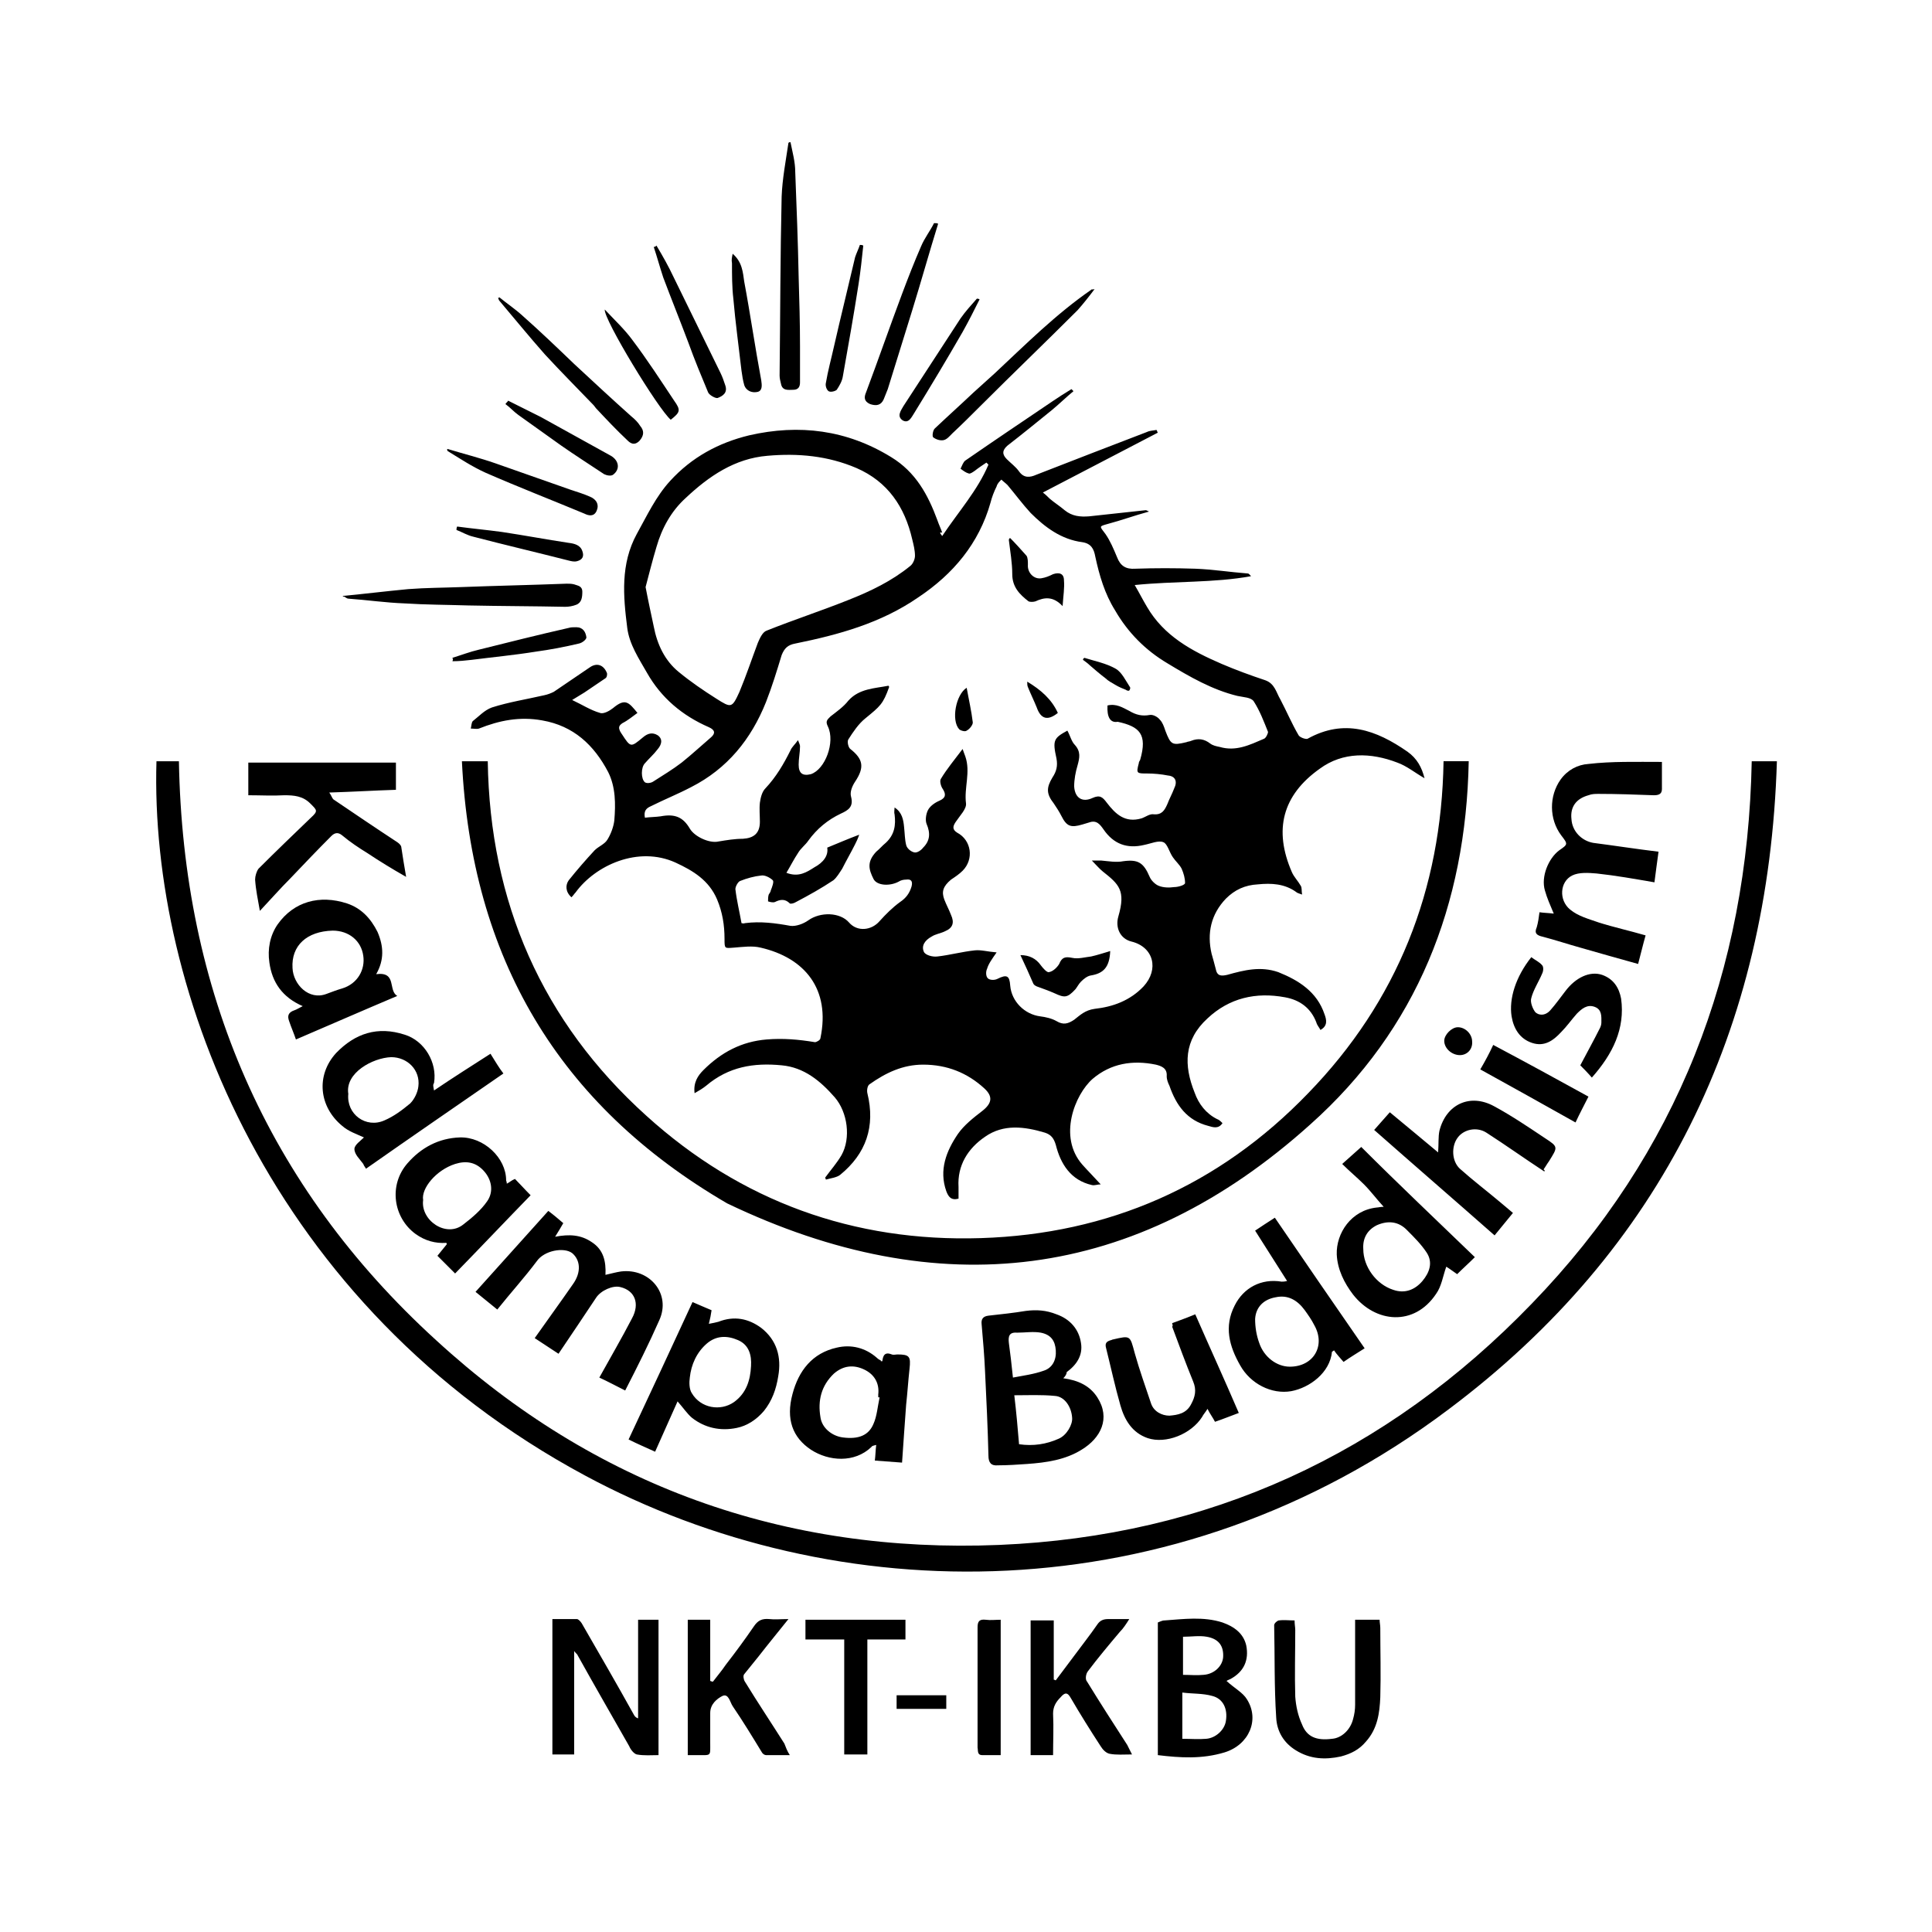 <svg id="Layer_1" xmlns="http://www.w3.org/2000/svg" viewBox="0 0 284 284"><style>.st0{display:none;fill:#FFFFFF;}</style><path class="st0" d="M.2 283.9V.2h283.7v283.7H.2zM138.5 78.8c-.3-.5-.4-.5-.5-.6-.2-.6-.5-1.2-.7-1.8-1.4-3.7-3.2-7.1-6.8-9.3-6.6-4-13.5-5-20.9-3.2-4.5 1.1-8.4 3.2-11.6 6.7-2.1 2.3-3.5 5.1-4.9 7.8-2.4 4.5-2 9.1-1.4 13.8.3 2.4 1.7 4.5 2.9 6.6 2.2 3.7 5.3 6.3 9.1 8 .9.4 1 .8.3 1.5-1.4 1.3-2.8 2.6-4.3 3.7-1.3 1-2.8 1.9-4.2 2.8-.3.2-.9.3-1.2.1-.6-.4-.6-2.2 0-2.8.6-.7 1.3-1.4 1.9-2.1.5-.6.7-1.4 0-2-.7-.6-1.5-.3-2.2.3-1.8 1.6-1.8 1.6-3.1-.5-.1-.1-.1-.2-.2-.3-.3-.5-.3-.9.3-1.3.8-.4 1.4-1 2.2-1.5-1.3-1.6-1.8-2.2-3.6-.7-.5.4-1.4.9-1.9.7-1.3-.4-2.5-1.1-4.1-1.9.8-.5 1.3-.8 1.8-1.1 1.1-.7 2.1-1.4 3.1-2.1.2-.1.3-.6.2-.8-.4-1.2-1.4-1.5-2.5-.8-1.8 1.2-3.5 2.4-5.3 3.6-.4.3-.9.4-1.4.5-2.6.6-5.2 1-7.7 1.8-1 .3-1.9 1.2-2.8 2-.3.2-.2.7-.3 1.1.4 0 .9.1 1.2 0 3-1.2 6-1.8 9.3-1.2 4.6.8 7.7 3.6 9.7 7.6 1.2 2.2 1.1 4.7.9 7.1-.1 1-.5 2-1 2.8-.4.7-1.3 1-1.9 1.6-1.3 1.4-2.6 2.9-3.8 4.4-.5.7-.5 1.6.4 2.5.2-.3.4-.5.6-.7 2.9-4 9.1-7 14.7-4.4 2.6 1.2 4.9 2.6 6.1 5.4.8 1.9 1.1 3.8 1.1 5.8 0 1.5 0 1.4 1.4 1.3 1.3-.1 2.6-.3 3.9 0 6.6 1.5 10.4 6.1 8.8 13.3-.1.3-.6.7-.8.6-2.3-.4-4.7-.6-7.1-.4-3.7.4-6.7 2-9.3 4.5-.8.8-1.5 1.8-1.3 3.4.7-.5 1.2-.8 1.7-1.1 3.2-2.7 7-3.4 11.1-3 3.4.3 5.8 2.3 7.8 4.7 1.9 2.2 2.4 6 1 8.5-.6 1.2-1.6 2.2-2.4 3.3 0 .1.1.2.1.3.7-.2 1.5-.3 2.1-.7 3.8-3.2 5.3-7.1 4-12-.1-.4 0-1.1.3-1.3 2.4-1.7 4.9-2.9 7.9-2.9 3.4 0 6.4 1.2 9 3.5 1.3 1.2 1.2 2.2-.3 3.3-1.3 1-2.7 2.1-3.6 3.4-1.7 2.5-2.8 5.3-1.7 8.4.3.8.7 1.4 1.8 1.1v-1.7c-.2-3.3 1.4-5.7 3.9-7.4 2.7-1.9 5.8-1.5 8.8-.6.9.3 1.4.8 1.6 1.8.7 2.9 2.2 5.2 5.3 5.9.4.1.8-.1 1.3-.1-1-1.1-1.9-2-2.7-2.9-3.6-4.1-1.1-10.3 1.5-12.6 2.7-2.3 5.9-2.8 9.3-2.1.9.2 1.7.5 1.6 1.7 0 .4.3.9.4 1.4 1 2.8 2.6 5.1 5.7 5.9.7.2 1.5.5 2.1-.4-.3-.2-.5-.4-.8-.6-1.7-.8-2.7-2.2-3.3-3.9-1.5-4-1.6-7.7 1.9-10.9 3.2-3 7.1-3.9 11.4-3.1 2.2.4 3.8 1.6 4.6 3.7.1.4.4.7.6 1.1 1.1-.6.9-1.4.6-2.3-1.1-3.3-3.7-5-6.8-6.2-2.5-1-5-.3-7.5.4-.9.2-1.5.2-1.7-.9-.1-.7-.4-1.4-.6-2.2-.8-3.1-.2-5.9 2.1-8.1 1.2-1.3 2.8-2 4.7-2.1 2-.1 3.9-.1 5.6 1.1.2.1.4.2.9.4-.1-.6-.1-1-.2-1.3-.4-.7-1-1.3-1.3-2-2.8-6.1-1.4-11.2 4.1-15.2 3.4-2.5 7.5-2.4 11.4-.9 1.4.5 2.6 1.5 4 2.3-.5-1.6-1.1-2.9-2.5-3.9-4.6-3.2-9.3-4.9-14.7-1.9-.3.2-1.1-.1-1.3-.5-1-1.7-1.8-3.5-2.7-5.3-.6-1-.7-2.3-2.2-2.8-2.2-.7-4.3-1.5-6.4-2.4-4.3-1.9-8.5-4.1-11-8.4-.6-1-1.1-2-1.8-3.2 5.9-.6 11.6-.3 17.1-1.3-.2-.2-.3-.4-.5-.4-2.6-.3-5.1-.6-7.7-.7-2.9-.1-5.8-.1-8.8 0-1.4 0-2.2-.4-2.7-1.7-.4-1.2-.9-2.4-1.7-3.4-.9-1.2-1-1.1.4-1.5 2-.6 3.9-1.2 6-1.8-.3-.1-.4-.2-.5-.2-2.8.3-5.5.6-8.3.9-1.3.1-2.5 0-3.6-.9-.7-.6-1.5-1.1-2.2-1.7-.3-.3-.6-.6-1-.9 5.8-3 11.3-5.9 16.9-8.8-.1-.1-.1-.3-.2-.4-.5.1-1 .2-1.4.3-5.4 2.1-10.8 4.2-16.3 6.3-1 .4-1.8.5-2.5-.5-.5-.7-1.2-1.2-1.8-1.8-.7-.7-.8-1.3.1-2 2.2-1.7 4.4-3.4 6.5-5.2 1.1-.9 2.1-1.8 3.2-2.8l-.3-.3c-.9.6-1.8 1.2-2.8 1.8-4.3 2.9-8.5 5.8-12.8 8.7-.4.2-.5.8-.7 1.2.4.2.8.6 1.2.7.3.1.6-.2.9-.4.6-.4 1.2-.8 1.7-1.2l.3.3c-1.2 3.9-3.9 7-6.3 10.6zm119 33.1c-.6 30.8-11 57.6-32.3 79.8-21.3 22.2-47.6 34.2-78.3 35.5-31.6 1.4-59.5-8.7-82.8-30.1-24.8-22.8-37.2-51.5-37.8-85.1H23c-1 33.7 16.7 80.1 63 105 36.8 19.8 86.5 20.6 126.9-9.7 31.5-23.7 47.1-55.9 48.3-95.3-1.3-.1-2.4-.1-3.7-.1zm-189.6 0c1.3 28.9 14.1 50.5 39 65 31.1 15 60 11.5 85.7-11.6 15.6-14 22.8-32.3 23.3-53.4h-3.7c-.3 18.9-6.8 35.3-19.9 48.8-13.1 13.6-29.4 20.7-48.1 21.3-18.7.6-35.3-5.4-49.2-18-15.3-13.9-22.9-31.4-23.3-52.1h-3.8zm176.4.1c-3.8 0-7.4-.1-11 0-1.6.1-3.1.9-4.1 2.3-1.7 2.4-1.7 5.8.1 8.2 1 1.3 1 1.3-.3 2.2-1.6 1.2-2.7 3.9-2.1 5.9.3 1.1.8 2.2 1.3 3.4-.8-.1-1.4-.1-2.1-.2-.2.8-.2 1.6-.4 2.2-.4 1 .1 1.2.9 1.4 1.8.5 3.6 1 5.5 1.6 2.8.8 5.6 1.6 8.5 2.4.4-1.4.7-2.8 1.1-4.2-2.4-.6-4.7-1.2-6.9-1.9-1.5-.5-3.1-1-4.2-1.9-1.6-1.4-1.4-4.1.3-5 1-.5 2.4-.5 3.6-.3 2.8.3 5.6.9 8.5 1.3l.6-4.5c-3.3-.5-6.4-.9-9.6-1.3-1.7-.2-3-1.7-3.2-3.5-.1-1.8.7-2.9 2.5-3.5.5-.1 1-.2 1.5-.2 2.7.1 5.4.1 8.1.2.7 0 1.2-.1 1.2-.9.3-1 .2-2.2.2-3.7zm-88 90.6c.3-.3.5-.6.7-.8 1.4-1.1 2.3-2.5 2.1-4.3-.3-2-1.5-3.5-3.6-4.2-1.5-.5-3-.7-4.5-.5-1.8.3-3.7.5-5.5.7-.9.1-1.1.5-1 1.3.2 2.3.4 4.6.5 6.9.2 4.1.4 8.3.5 12.4 0 1.1.4 1.5 1.4 1.4 1.4-.1 2.9-.1 4.3-.2 2.8-.2 5.5-.7 8-2.1 2.8-1.7 4.3-4.6 2.3-7.7-1.3-1.7-3-2.5-5.2-2.9zM38.2 133.9c1.5-1.7 3-3.3 4.4-4.8 2-2.1 4-4.1 6-6.2.4-.4.9-.6 1.6-.1 1.2.9 2.4 1.8 3.7 2.6 1.8 1.1 3.7 2.2 5.7 3.5-.2-1.7-.4-3-.7-4.3-.1-.3-.4-.6-.6-.8-3.1-2.1-6.2-4.2-9.4-6.3-.3-.2-.4-.6-.6-1 3.4-.1 6.6-.3 9.8-.4v-4H36.4v4.8h5.3c1.4-.1 2.7 0 3.8 1.2 1 1 1.2 1.1.1 2.1-2.6 2.5-5.2 5-7.7 7.5-.3.4-.6 1.1-.5 1.6.3 1.5.6 2.9.8 4.6zm53.7 70.5c1.8-3.5 3.5-6.8 5.1-10.3 1.8-3.9-1.4-7.7-5.6-7.2-.7.1-1.4.3-2.3.5.1-2-.3-3.7-2-4.8-1.6-1.1-3.4-1.1-5.4-.8.5-.8.8-1.4 1.2-2-.7-.6-1.5-1.2-2.2-1.8-3.6 4-7.1 7.9-10.7 11.9 1.1.9 2.1 1.7 3.2 2.6 2-2.4 4-4.7 5.8-7.1 1.2-1.5 4-2.1 5.2-1.2 1.3 1 1.4 2.7.1 4.6-1.8 2.6-3.7 5.2-5.6 7.9 1.2.8 2.3 1.5 3.5 2.3 1.9-2.8 3.7-5.5 5.5-8.2.7-1.1 2.5-1.9 3.6-1.6 2.1.5 2.9 2.4 1.7 4.6-1.5 2.9-3.2 5.8-4.8 8.7 1.2.6 2.4 1.2 3.7 1.9zm-28.1-44.1c-.1-.5-.2-.8-.1-1.1.4-3-1.5-6.2-4.3-7.1-3.9-1.3-7.3-.2-10.1 2.7-3 3.2-2.5 7.9.9 10.7.9.8 2.2 1.2 3.2 1.7-.5.5-1.4 1.1-1.4 1.7 0 .8.8 1.5 1.3 2.2.1.2.3.5.4.7 6.7-4.7 13.4-9.3 20.2-14-.6-1-1.2-1.9-1.9-2.9-2.7 1.8-5.4 3.5-8.2 5.4zm136.8 37.9c-4.5-6.5-8.9-12.9-13.3-19.3-1.1.7-2 1.3-2.9 1.9 1.6 2.5 3.1 4.9 4.7 7.4-.5.1-.6.1-.8.1-2.9-.5-5.5.9-6.9 3.5-1.6 3.1-.8 6 .8 8.8 1.5 2.7 4.6 4.3 7.5 3.8 2.8-.5 5.8-2.7 6-5.8 0-.1.2-.1.3-.2.5.6 1 1.1 1.4 1.7 1.1-.6 2.1-1.2 3.2-1.9zm16.2-13.4c-5.7-5.5-11.3-10.9-16.7-16.1-.9.8-1.7 1.5-2.8 2.5 1.1 1 2.2 2 3.2 3s1.9 2.1 2.9 3.3c-.5.1-.8.1-1 .1-3.8.4-6 3.8-5.9 6.9.1 2.2 1 4.1 2.4 5.9 3.3 4.2 9 4.8 12.2-.1.7-1.1 1-2.6 1.5-4 .5.3 1 .7 1.6 1.1l2.6-2.6zM96.3 213.4c1.1-2.5 2.2-4.9 3.3-7.3.8.9 1.3 1.8 2.1 2.4 1.9 1.5 4.2 2 6.6 1.5 1.6-.3 3-1.2 4-2.5 1.2-1.5 1.8-3.2 2.1-5.1.5-2.8-.3-5.3-2.5-7.1-1.8-1.5-4-1.8-6.3-.9-.4.2-.8.2-1.4.3.1-.8.3-1.4.4-2-.9-.4-1.7-.8-2.8-1.2-3.1 6.8-6.3 13.5-9.4 20.2 1.3.6 2.6 1.1 3.9 1.7zm-11.9 29.3c.3.4.5.5.6.7 2.5 4.5 5 8.9 7.6 13.4.3.5.7 1.1 1.1 1.2 1 .2 2.1.1 3.2.1v-19.9h-3v14.5c-.4-.1-.5-.3-.6-.5-2.6-4.5-5.1-9-7.7-13.5-.1-.2-.4-.5-.7-.6-1.2-.1-2.4 0-3.6 0V258h3.2c-.1-5.1-.1-10.1-.1-15.3zm85.8 15.3c3.3.4 6.5.6 9.7-.4 3.6-1.2 5.2-4.8 3.3-7.8-.6-1-1.8-1.7-3-2.7.1 0 .4-.1.6-.3 2-1 2.7-2.8 2.3-4.9-.3-1.8-1.8-2.8-3.5-3.4-2.8-.9-5.6-.5-8.5-.3-.3 0-.7.2-1 .3.1 6.5.1 12.9.1 19.5zM55.3 143.2c1.2-2.1 1.1-4.1.2-6.1-.9-2-2.4-3.5-4.5-4.2-3.9-1.3-7.7-.3-10.2 3.1-1.2 1.6-1.5 3.6-1.2 5.6.4 2.9 1.9 5 4.9 6.4-.6.3-.9.5-1.2.6-.9.2-1.1.7-.8 1.6.4.9.7 1.8 1 2.7 4.9-2.1 9.7-4.2 14.9-6.4-1.4-1 0-3.7-3.1-3.3zm171.7 29s.2-.1.2-.2c.3-.4.5-.8.8-1.2 1.3-2 1.3-2.1-.6-3.4-2.5-1.6-4.9-3.4-7.5-4.7-3.6-1.9-7-.2-8 3.6-.2.9-.1 1.8-.2 3.2-2.5-2.1-4.8-4-7.1-5.9-.8.9-1.5 1.8-2.3 2.6 5.9 5.2 11.8 10.3 17.7 15.5l2.7-3.3c-.7-.6-1.3-1.1-1.9-1.6-2-1.6-4-3.2-5.9-4.9-1.2-1.1-1.3-3.3-.3-4.6.9-1.2 2.7-1.6 4.2-.7 2.5 1.8 5.3 3.7 8.2 5.6zm-97.3 27.9h-.4c-.2-.1-.4-.3-.6-.4-1.7-1.6-3.7-2-5.9-1.5-3.6.8-5.5 3.4-6.5 6.8-1 3.7 0 6.4 2.7 8.2 2.6 1.8 6.4 2 8.9-.4.1-.1.4-.2.7-.3-.1.8-.1 1.5-.2 2.3 1.4.1 2.7.2 4 .3.2-2.9.4-5.7.6-8.5.1-1.8.2-3.6.5-5.3.2-1.8 0-2.1-1.8-2.1-.3 0-.6.1-.8 0-.8-.5-1.1 0-1.2.9zm-64.1-17.4c.1.1.1.2.2.3-.4.5-.9 1.1-1.3 1.6l2.6 2.6c3.8-3.9 7.4-7.7 11.1-11.5-.9-.9-1.6-1.7-2.3-2.4-.5.3-.8.5-1.2.7-.1-.3-.1-.4-.1-.5.1-3.3-3.3-6.4-6.8-6.3-3.1.1-5.7 1.5-7.7 3.8-2.8 3.2-2.1 8 1.2 10.4 1.3 1 2.7 1.4 4.3 1.3zm50.5 75.3c-.4-.7-.7-1.2-1-1.7-1.9-3-3.9-6.1-5.8-9.1-.2-.3-.2-.9-.1-1.1.6-.9 1.4-1.7 2.1-2.6 1.4-1.7 2.8-3.5 4.4-5.5-1.1 0-1.9.1-2.8 0-1-.1-1.7.3-2.3 1.1-1.3 1.9-2.7 3.7-4.1 5.6-.6.8-1.3 1.6-1.9 2.5-.1 0-.2-.1-.4-.1v-9h-3.3V258h1.4c2.1 0 1.9.2 1.9-1.8v-4.4c0-1.2.9-2.1 1.8-2.5.9-.4 1.1.9 1.5 1.5 1.5 2.3 2.9 4.6 4.3 6.8.1.2.4.4.6.4h3.7zm38.7 0c0-2.1.1-4 0-5.9 0-1 .4-1.7 1.1-2.4.6-.6 1-.7 1.5.1 1.4 2.4 2.9 4.7 4.4 7.1.3.5.8 1 1.3 1.1 1 .2 2.1.1 3.3.1l-.7-1.4c-2-3.1-4-6.2-5.9-9.3-.2-.4-.1-1.2.1-1.5 1.5-2 3.2-3.9 4.7-5.8.4-.5.8-1.1 1.4-1.9h-3.1c-.7 0-1.1.2-1.6.8-1.1 1.6-2.3 3.1-3.4 4.6l-2.7 3.6c-.1 0-.2-.1-.3-.1v-8.7h-3.4v19.8c1.1-.2 2.1-.2 3.3-.2zm17.5-63.5c.1.3.1.5.2.6 1 2.7 2 5.4 3.1 8.1.5 1.2.2 2.2-.3 3.3-.7 1.3-2 1.6-3.2 1.7-1.1 0-2.3-.5-2.7-1.8-.9-2.5-1.7-4.9-2.4-7.4-.7-2.6-.7-2.6-3.2-2-.1 0-.2.1-.3.1-.7.2-.9.4-.7 1.2.7 2.8 1.3 5.6 2.1 8.4.6 2.2 1.7 4 4 4.8 2.7.9 6.4-.6 8-3.1.2-.4.5-.7.8-1.2.5.8.8 1.3 1.1 1.9 1.2-.5 2.4-.9 3.5-1.3-2.2-4.9-4.3-9.7-6.4-14.5-1.4.4-2.5.8-3.6 1.2zm26.9 43.6v12.4c0 .7-.1 1.4-.3 2.1-.4 1.6-1.7 2.8-3.1 2.9-2.3.2-3.7-.3-4.4-2.1-.5-1.3-.9-2.7-1-4.1-.1-3.3 0-6.6 0-9.8 0-.4 0-.9-.1-1.4-.8 0-1.6-.1-2.3 0-.3 0-.7.5-.7.7 0 4.5 0 9.1.3 13.6.1 2 1.2 3.7 2.9 4.8 2.1 1.3 4.3 1.4 6.6.9 1.5-.3 2.7-1 3.7-2.2 1.7-1.9 2-4.2 2.1-6.5.1-3.4 0-6.8 0-10.2 0-.4-.1-.8-.1-1.2-1.3.1-2.3.1-3.6.1zm34.8-79.7c3.1-3.5 4.9-7.2 4.3-11.7-.2-1.6-1.1-2.9-2.8-3.5-1.8-.6-3.9.3-5.4 2.4-.7 1-1.4 1.9-2.2 2.8-.6.7-1.6 1-2.2.3-.5-.5-.8-1.5-.6-2.1.3-1.3 1.1-2.4 1.6-3.6.1-.3.2-1 0-1.2-.4-.5-1.1-.8-1.6-1.2-2.2 2.9-3.3 6.1-2.9 8.7.3 1.9 1.2 3.3 3 3.9 1.8.6 3.2-.3 4.3-1.6.8-.9 1.5-1.9 2.3-2.7.7-.7 1.4-1.4 2.6-1 1.1.4 1 1.4 1 2.3 0 .3-.1.6-.2.8-.9 1.8-1.9 3.6-2.9 5.5.4.5 1 1.1 1.7 1.9zM133.1 241v-2.8h-14.7v2.9h5.7V258h3.4v-16.9c2-.1 3.8-.1 5.6-.1zM116.2 20.9h-.2c-.3 2.6-.9 5.2-1 7.9-.2 8.8-.2 17.6-.3 26.3 0 .4.1.8.2 1.2.2 1.1 1.1.9 1.8.9.8 0 1-.5 1-1.1v-5.3c-.1-3.4-.1-6.8-.2-10.2-.1-5.1-.3-10.3-.5-15.4-.2-1.4-.6-2.9-.8-4.3zM50.4 87.6v.2l.6.3c2.8.3 5.5.6 8.3.7 3.1.2 6.2.2 9.3.3 4.8.1 9.6.2 14.3.2.5 0 1.1-.1 1.6-.3.8-.4.9-1.1.9-1.9 0-.9-.6-.9-1.2-1.1-.3-.1-.7-.1-1.1-.1-5.2.2-10.3.3-15.5.5-2.6.1-5.2.1-7.8.3-3 .2-6.2.6-9.4.9zM147.1 258v-20h-2.2c-.9-.1-1.2.2-1.2 1.1.1 2 0 4 0 6v11.7c0 .5-.2 1.1.7 1.1.9.1 1.7.1 2.7.1zm84.5-93c.7-1.3 1.3-2.5 1.9-3.9-4.7-2.6-9.4-5.1-14-7.6-.7 1.3-1.3 2.4-1.9 3.6 4.7 2.7 9.2 5.2 14 7.9zM73.4 43.7l-.2.2c.1.1.1.3.2.4 2.2 2.6 4.4 5.3 6.7 7.9 2.3 2.5 4.8 4.9 7.1 7.4.1.1.2.3.4.5 1.5 1.6 3 3.2 4.6 4.7.4.4 1.1 1 1.8.1.7-.8.7-1.5.1-2.2-.4-.5-.9-.9-1.3-1.4-2.8-2.6-5.6-5.1-8.4-7.7-2.5-2.4-5-4.8-7.6-7.1-1.1-1.1-2.3-1.9-3.4-2.8zm87.5-1.2c-.4.1-.5.1-.6.1-5.2 3.6-9.6 8-14.2 12.3-1 .9-2.1 1.9-3.1 2.8-1.9 1.7-3.8 3.5-5.7 5.3-.3.2-.3 1.1-.2 1.3.4.3 1.1.5 1.5.4.5-.1.9-.6 1.3-1 1.4-1.4 2.8-2.8 4.2-4.1 4.7-4.7 9.5-9.3 14.2-14 1-.9 1.7-2 2.6-3.1zm-23-9.6c-.1 0-.3-.1-.4-.1-.7 1.1-1.4 2.2-1.9 3.4-1 2.3-1.9 4.7-2.8 7-1.8 4.8-3.6 9.7-5.3 14.5-.3.7-.4 1.4.6 1.7.9.3 1.6.2 2-.7.2-.5.5-1 .6-1.5 1.2-3.8 2.4-7.7 3.6-11.6 1.2-4.3 2.4-8.5 3.6-12.7zm-41.4 3.2c-.1.1-.2.1-.3.2.5 1.5.8 3 1.4 4.5 1.2 3.2 2.4 6.4 3.7 9.6.9 2.4 1.9 4.9 2.9 7.3.2.4 1 .9 1.4.8.8-.3 1.5-.8 1.1-1.9-.2-.6-.4-1.2-.7-1.8l-6.9-14.1c-.9-1.5-1.8-3-2.6-4.6zM65.8 66c0 .1-.1.2-.1.2 1.9 1.1 3.7 2.3 5.6 3.2 4.8 2.1 9.6 4 14.5 6 .7.3 1.4.5 1.8-.4.4-.8 0-1.7-1-2.1-.9-.4-1.9-.7-2.8-1-3.7-1.3-7.4-2.7-11.1-3.9-2.3-.8-4.6-1.4-6.9-2zm41.9-28.7c-.1.5-.2.9-.2 1.3 0 1.7.1 3.5.2 5.2.4 3.5.8 7.1 1.2 10.6.1.7.2 1.4.4 2.1.3 1 1.2 1.3 2 1 .8-.2.7-.9.5-1.7-.9-4.8-1.6-9.7-2.5-14.5-.1-1.3-.2-2.9-1.6-4zm-33 21.6c-.1.2-.3.3-.4.5.6.5 1.2 1.1 1.9 1.6l6.3 4.5 6.3 4.2c.3.2 1 .3 1.3.1 1.1-.8 1-2.1-.3-2.8-3.4-1.9-6.8-3.8-10.3-5.7l-4.8-2.4zm-8.2 37.8c0 .1.1.3.1.4.9-.1 1.8-.1 2.8-.2 3.1-.4 6.3-.7 9.4-1.2 2.1-.3 4.3-.7 6.4-1.2.4-.1 1.1-.6 1.1-.9 0-.8-.5-1.5-1.5-1.5-.4 0-.7 0-1.1.1-4.4 1.1-8.8 2.1-13.2 3.2-1.3.4-2.6.9-4 1.3zm60.4-60.6c-.1 0-.3-.1-.4-.1-.2.6-.6 1.2-.7 1.8-1.1 4.4-2.1 8.7-3.1 13.1l-1.2 5.4c-.1.4.1 1 .4 1.2.2.2 1 0 1.2-.2.4-.6.8-1.3.9-2 .8-4.5 1.6-9 2.3-13.5.2-1.9.3-3.8.6-5.7zM67.2 77.4c-.1.2-.1.3-.2.5.8.3 1.7.8 2.5 1 4.7 1.2 9.3 2.4 14 3.5.4.1.8.1 1.2.1.8-.2 1.1-.6.8-1.5-.4-.9-1.2-1.1-2-1.2-3.3-.5-6.5-1.1-9.8-1.6-2.1-.3-4.3-.5-6.5-.8zm31.4-15.7c1.4-1.1 1.5-1.4.6-2.8-2-3-4-6-6.2-9-1.1-1.5-2.6-2.9-4-4.4-.3 1.4 7.8 14.7 9.6 16.2zM144 44c-.1-.1-.2-.1-.3-.2-.8 1-1.7 1.9-2.4 2.9l-8.4 12.9c-.5.7-1.1 1.6-.1 2.1.8.5 1.3-.5 1.7-1.1 2.4-4 4.8-7.9 7.1-11.9.8-1.5 1.5-3.1 2.4-4.7zm-12.2 207.2h7.3v-2h-7.3v2zm82.8-96.1c1.1 0 1.9-.8 1.9-2 0-1.1-1-2.1-2.1-2.1-.9 0-2 1.1-2 2-.1 1.1 1 2.1 2.2 2.1z"></path><path d="M138.5 78.8c2.4-3.6 5.2-6.7 6.8-10.5l-.3-.3c-.6.4-1.2.8-1.7 1.2-.3.2-.7.5-.9.4-.4-.1-.8-.4-1.2-.7.2-.4.4-1 .7-1.2 4.2-2.9 8.5-5.8 12.8-8.7.9-.6 1.8-1.2 2.8-1.8l.3.3c-1.1.9-2.1 1.9-3.2 2.8-2.1 1.7-4.3 3.5-6.5 5.2-.8.7-.8 1.3-.1 2 .6.6 1.3 1.1 1.8 1.8.7 1 1.6.9 2.5.5 5.4-2.1 10.8-4.2 16.3-6.3.4-.2.9-.2 1.4-.3.1.1.1.3.2.4-5.6 2.9-11.1 5.8-16.9 8.8.4.3.7.6 1 .9.7.6 1.5 1.1 2.2 1.7 1.1.9 2.3 1 3.6.9 2.8-.3 5.5-.6 8.3-.9.1 0 .1 0 .5.2-2.2.6-4.1 1.3-6 1.8-1.4.4-1.3.3-.4 1.5.7 1 1.2 2.2 1.7 3.4.5 1.3 1.3 1.8 2.7 1.7 2.9-.1 5.8-.1 8.8 0 2.6.1 5.1.5 7.7.7.2 0 .3.2.5.4-5.5 1-11.2.7-17.1 1.3.7 1.2 1.2 2.2 1.8 3.2 2.5 4.3 6.6 6.5 11 8.4 2.1.9 4.3 1.7 6.4 2.4 1.4.5 1.6 1.8 2.2 2.8.9 1.7 1.7 3.6 2.7 5.3.2.3 1 .6 1.3.5 5.4-3 10.1-1.3 14.7 1.9 1.4 1 2.1 2.3 2.5 3.9-1.4-.8-2.6-1.8-4-2.3-3.9-1.5-8-1.6-11.4.9-5.5 3.9-6.8 9-4.1 15.2.3.7.9 1.3 1.3 2 .2.3.1.7.2 1.3-.5-.2-.7-.2-.9-.4-1.7-1.2-3.6-1.3-5.6-1.1-1.9.1-3.4.8-4.7 2.1-2.2 2.3-2.8 5.1-2.1 8.1.2.7.4 1.4.6 2.2.2 1.1.8 1.1 1.7.9 2.5-.7 4.9-1.3 7.5-.4 3 1.2 5.7 2.9 6.8 6.2.3.8.5 1.7-.6 2.3-.2-.4-.5-.7-.6-1.1-.8-2.1-2.4-3.3-4.6-3.7-4.3-.8-8.2.1-11.4 3.1-3.5 3.2-3.5 6.9-1.9 10.9.6 1.7 1.7 3.1 3.3 3.9.3.1.5.3.8.6-.6.9-1.4.6-2.1.4-3.1-.8-4.7-3-5.7-5.9-.2-.4-.4-.9-.4-1.4.1-1.2-.8-1.5-1.6-1.7-3.4-.7-6.6-.2-9.3 2.1-2.6 2.3-5.1 8.5-1.5 12.6.8.9 1.7 1.8 2.7 2.9-.5 0-.9.2-1.3.1-3.1-.7-4.6-3.1-5.3-5.9-.3-1-.7-1.5-1.6-1.8-3-.9-6.1-1.3-8.8.6-2.5 1.7-4.1 4.2-3.9 7.4v1.7c-1.1.3-1.5-.3-1.8-1.1-1.1-3.1 0-5.9 1.7-8.4.9-1.3 2.3-2.4 3.6-3.4 1.4-1.1 1.6-2.1.3-3.3-2.5-2.3-5.5-3.5-9-3.5-3 0-5.5 1.2-7.9 2.9-.3.2-.4.9-.3 1.3 1.2 4.9-.2 8.9-4 12-.5.4-1.4.5-2.1.7 0-.1-.1-.2-.1-.3.8-1.1 1.7-2.1 2.4-3.3 1.4-2.5.9-6.3-1-8.5-2.1-2.4-4.5-4.4-7.8-4.7-4.1-.4-7.8.2-11.1 3-.5.4-1 .7-1.7 1.1-.2-1.6.5-2.6 1.3-3.4 2.6-2.6 5.6-4.2 9.3-4.5 2.4-.2 4.7 0 7.1.4.2 0 .8-.3.8-.6 1.5-7.2-2.3-11.8-8.8-13.3-1.2-.3-2.6-.1-3.9 0-1.4.1-1.4.2-1.4-1.3 0-2-.3-3.9-1.1-5.8-1.2-2.8-3.5-4.2-6.1-5.4-5.5-2.5-11.8.4-14.7 4.4-.2.2-.3.4-.6.7-.9-.8-.9-1.8-.4-2.5 1.2-1.5 2.5-3 3.8-4.4.6-.6 1.5-.9 1.9-1.6.5-.8.9-1.9 1-2.8.2-2.4.2-4.9-.9-7.1-2.1-4-5.1-6.8-9.7-7.6-3.3-.6-6.3 0-9.3 1.2-.3.1-.8 0-1.2 0 .1-.4.1-.9.3-1.1.9-.7 1.7-1.6 2.8-2 2.5-.8 5.1-1.2 7.7-1.8.5-.1 1-.3 1.4-.5 1.8-1.2 3.5-2.4 5.3-3.6 1-.7 2-.4 2.5.8.1.2 0 .7-.2.8-1 .7-2.1 1.4-3.1 2.1-.5.3-1 .6-1.8 1.1 1.5.7 2.7 1.5 4.1 1.9.5.2 1.4-.3 1.9-.7 1.8-1.5 2.3-.9 3.6.7-.7.5-1.4 1.1-2.2 1.5-.6.4-.6.7-.3 1.3.1.1.1.2.2.3 1.3 2 1.3 2 3.1.5.7-.6 1.4-.8 2.2-.3.8.6.5 1.4 0 2-.6.8-1.3 1.4-1.9 2.1-.6.6-.6 2.3 0 2.8.3.2.9.1 1.2-.1 1.4-.9 2.9-1.8 4.2-2.8 1.5-1.2 2.9-2.5 4.3-3.7.7-.6.6-1.1-.3-1.5-3.9-1.7-7-4.3-9.1-8-1.2-2.1-2.6-4.2-2.9-6.6-.6-4.7-1-9.4 1.4-13.8 1.5-2.7 2.8-5.5 4.9-7.8 3.2-3.5 7.1-5.6 11.6-6.7 7.4-1.7 14.4-.8 20.9 3.2 3.6 2.2 5.4 5.5 6.8 9.3.2.6.5 1.2.7 1.8-.4-.1-.4 0 0 .5zm24.3 24.9c1.3-.3 2.2.3 3.2.8 1 .6 1.9.8 3 .6.5-.1 1.2.3 1.5.7.4.4.6 1 .8 1.6.8 2.1 1 2.2 3.1 1.7.2-.1.5-.1.7-.2 1-.4 1.9-.3 2.8.4.4.3.9.4 1.4.5 2.4.7 4.4-.3 6.5-1.2.3-.1.6-.8.6-1-.6-1.5-1.2-3.1-2.1-4.5-.4-.6-1.5-.6-2.4-.8-3.7-.9-7-2.8-10.3-4.8-3.2-1.9-5.8-4.5-7.7-7.8-1.5-2.4-2.3-5.1-2.9-7.9-.2-1.1-.6-1.9-1.9-2.1-3.1-.4-5.5-2.2-7.6-4.3-1.2-1.3-2.3-2.8-3.4-4.1-.3-.3-.6-.5-.9-.8-.3.3-.6.6-.7 1-.4.8-.7 1.6-.9 2.4-1.7 6-5.5 10.5-10.6 13.9-5.5 3.8-11.7 5.5-18.1 6.8-1.1.2-1.6.7-2 1.7-.7 2.3-1.4 4.6-2.3 6.9-2.2 5.5-5.7 9.8-11 12.5-1.9 1-3.9 1.8-5.9 2.8-.7.3-1.1.7-.9 1.7.8-.1 1.6-.1 2.3-.2 2.1-.4 3.3.1 4.3 1.8.7 1.2 2.9 2.2 4.2 1.9 1.2-.2 2.4-.4 3.6-.4 1.6-.1 2.5-.8 2.5-2.5 0-.9-.1-1.9 0-2.8.1-.7.3-1.6.8-2.1 1.6-1.7 2.7-3.6 3.7-5.6.2-.5.7-.9 1.1-1.5.2.5.3.7.3.9 0 .9-.2 1.8-.2 2.7 0 1.3.6 1.7 1.8 1.4 2.1-.7 3.6-4.7 2.5-7-.4-.8-.1-1 .4-1.5.9-.7 1.9-1.4 2.6-2.3 1.6-1.8 3.9-1.8 5.9-2.2 0 0 .1.1.1.2-.9 2.5-1.3 2.8-3.5 4.6-1 .8-1.8 2-2.5 3.1-.2.3 0 1.2.3 1.4 1.9 1.5 2.1 2.7.7 4.8-.4.6-.8 1.5-.6 2.2.4 1.5-.4 2-1.5 2.5-1.9.9-3.5 2.2-4.8 4-.4.6-1.1 1.1-1.5 1.8-.6.9-1.1 1.9-1.7 2.9 1.8.7 3-.1 4.1-.8 1.3-.7 2.1-1.7 1.9-2.9 1.7-.7 3.1-1.3 4.7-1.9-.2.6-.4 1-.6 1.4-.6 1.2-1.3 2.4-1.9 3.6-.4.6-.8 1.3-1.3 1.7-1.8 1.2-3.6 2.2-5.5 3.2-.3.2-.8.3-.9.2-.7-.7-1.4-.6-2.2-.2-.3.1-.7 0-1-.1 0-.3 0-.7.1-1 .1-.2.3-.4.3-.6.2-.5.5-1.3.3-1.5-.4-.4-1.2-.8-1.7-.7-1 .1-2.1.4-3.1.8-.3.1-.7.8-.7 1.2.2 1.7.6 3.3.9 5 .1 0 .3.1.5 0 2.3-.3 4.5 0 6.7.4.8.1 1.9-.3 2.6-.8 1.8-1.3 4.7-1.2 6 .3 1.2 1.4 3.3 1.2 4.5-.2.9-1 1.9-2 3-2.8.9-.6 1.4-1.3 1.7-2.3.2-.8-.1-1.1-.8-1-.4 0-.8.1-1.1.3-1.3.7-3.2.6-3.7-.4-.7-1.4-1-2.5.4-4 .5-.4.9-.9 1.4-1.3 1.3-1.2 1.5-2.6 1.3-4.2-.1-.3 0-.7 0-1 1.1.7 1.3 1.8 1.4 2.9.1.9.1 1.8.3 2.6.1.5.7 1 1.2 1.1.4.1 1-.3 1.3-.7 1-1 1.1-2.1.5-3.5-.2-.5-.1-1.4.2-2 .3-.6 1-1.1 1.7-1.4.9-.4 1-.9.5-1.7-.3-.4-.5-1.2-.3-1.5.9-1.5 2-2.8 3.2-4.4.2.6.3.8.4 1.1.8 2.3-.2 4.6.1 6.9.1.8-.9 1.8-1.5 2.7-.4.6-.6 1.1.2 1.6 2.1 1.1 2.5 3.9.8 5.6-.5.5-1.1.9-1.7 1.3-1.2 1-1.4 1.8-1 2.9.3.8.7 1.5 1 2.3.5 1.1.3 1.9-.9 2.4-.6.3-1.4.4-2 .8-.9.5-1.5 1.3-1.1 2.2.2.5 1.3.8 2 .7 1.8-.2 3.6-.7 5.5-.9.9-.1 1.9.2 3.2.3-.7 1-1.2 1.7-1.4 2.4-.2.4-.2 1.1.1 1.4.3.3 1 .3 1.4.1 1.4-.7 1.8-.5 1.9 1 .2 2.3 2.1 4.2 4.4 4.5.8.1 1.7.3 2.4.7 1 .6 1.7.4 2.6-.2.9-.7 1.6-1.4 3-1.6 2.7-.3 5.2-1.2 7.2-3.3 2.3-2.5 1.5-5.8-1.8-6.6-1.6-.4-2.4-2-1.9-3.7 1.1-3.8.1-4.7-2.3-6.6-.5-.4-.9-.9-1.6-1.6h1.4c1.1.1 2.2.3 3.2.1 2.2-.3 3 .2 3.9 2.3.2.5.8 1.1 1.3 1.3.7.3 1.6.3 2.3.2.6 0 1.6-.3 1.6-.6 0-.7-.2-1.4-.5-2.1-.3-.6-.9-1.1-1.3-1.7-.5-.7-.8-2-1.4-2.2-.7-.3-1.8.2-2.8.4-2.5.6-4.5-.1-6-2.3-.5-.7-1-1.4-2.1-1-.3.1-.7.2-1 .3-1.7.5-2.3.3-3.1-1.3-.3-.6-.7-1.2-1.1-1.8-1.1-1.4-1.1-2.3-.2-3.8.6-.9.8-1.7.6-2.8-.6-2.7-.4-3 1.6-4.1.4.7.6 1.6 1.1 2.1.9 1 .7 1.9.4 3-.3 1-.5 2.1-.5 3.1.1 1.7 1.2 2.4 2.7 1.7 1.1-.5 1.5-.1 2.1.7 1.3 1.7 2.7 3 5.1 2.3.6-.2 1.2-.7 1.8-.6 1.2.1 1.6-.6 2-1.5.3-.8.7-1.5 1-2.3.5-1 .2-1.8-.9-1.9-1-.2-2.1-.3-3.1-.3-1.5 0-1.6 0-1.2-1.5 0-.2.1-.3.2-.5 1.1-3.8-.1-4.9-3.3-5.6-1.1.2-1.6-.7-1.5-2.4zM94.9 86.3c.4 2.1.8 3.9 1.2 5.8.5 2.6 1.6 5 3.7 6.7 1.7 1.4 3.6 2.7 5.5 3.9 2.2 1.4 2.3 1.4 3.4-1 1-2.4 1.8-4.8 2.7-7.2.3-.7.7-1.6 1.3-1.8 4-1.6 8-2.9 12-4.5 3.3-1.3 6.4-2.8 9.1-5 .4-.3.7-1 .7-1.5 0-.8-.2-1.6-.4-2.4-1.1-4.8-3.6-8.5-8.2-10.5-4.2-1.8-8.6-2.2-13.1-1.8-4.8.4-8.6 3-12 6.2-2.1 1.9-3.5 4.4-4.3 7.2-.6 2-1.1 4-1.6 5.9z"></path><path d="M257.5 111.9h3.7c-1.2 39.4-16.8 71.7-48.3 95.3-40.4 30.4-90.1 29.5-126.9 9.7-46.3-24.9-64-71.3-63-105h3.3c.6 33.7 12.9 62.4 37.8 85.1 23.3 21.4 51.2 31.4 82.8 30.1 30.7-1.3 56.9-13.3 78.3-35.5 21.4-22.1 31.7-48.9 32.3-79.7z"></path><path d="M67.9 111.9h3.8c.3 20.7 8 38.3 23.3 52.1 13.9 12.6 30.5 18.6 49.2 18 18.8-.6 35-7.7 48.1-21.3 13.1-13.5 19.6-29.9 19.9-48.8h3.7c-.4 21.1-7.6 39.4-23.3 53.4-25.7 23.1-54.6 26.5-85.7 11.6-24.9-14.5-37.6-36.2-39-65zM244.3 112v4c0 .8-.6.9-1.2.9-2.7-.1-5.4-.2-8.1-.2-.5 0-1 0-1.5.2-1.8.5-2.7 1.7-2.5 3.5.1 1.8 1.5 3.2 3.2 3.5 3.1.4 6.3.9 9.6 1.3-.2 1.5-.4 2.9-.6 4.5-2.9-.5-5.7-1-8.5-1.3-1.2-.1-2.6-.2-3.6.3-1.8.9-2 3.6-.3 5 1.2 1 2.8 1.4 4.2 1.9 2.2.7 4.5 1.2 6.9 1.9-.4 1.4-.7 2.7-1.1 4.2-2.9-.8-5.7-1.6-8.5-2.4-1.8-.5-3.6-1.1-5.5-1.6-.9-.2-1.3-.5-.9-1.4.2-.7.3-1.4.4-2.2.7.1 1.3.1 2.1.2-.5-1.2-1-2.3-1.3-3.4-.6-2 .5-4.7 2.1-5.9 1.3-.9 1.3-.9.3-2.2-1.8-2.4-1.8-5.8-.1-8.2 1-1.4 2.5-2.2 4.1-2.3 3.4-.4 7-.3 10.8-.3zM156.3 202.6c2.2.3 3.9 1.1 5 2.8 2 3.1.5 6-2.3 7.7-2.4 1.5-5.2 1.9-8 2.1-1.4.1-2.9.2-4.3.2-1 .1-1.4-.4-1.4-1.4-.1-4.1-.3-8.3-.5-12.4-.1-2.3-.3-4.6-.5-6.9-.1-.8.2-1.2 1-1.3 1.8-.2 3.7-.4 5.5-.7 1.6-.2 3-.1 4.5.5 2 .7 3.3 2.2 3.6 4.2.3 1.8-.6 3.2-2.1 4.3 0 .3-.2.6-.5.9zm-6.5 9.7c2.1.3 4 0 5.8-.8 1.2-.5 2.1-2.1 2-3.1-.1-1.6-1.1-3.1-2.5-3.2-2-.2-4-.1-6-.1.3 2.5.5 4.8.7 7.2zm-.9-9.8c1.6-.3 3.1-.5 4.5-1 1.3-.4 1.9-1.6 1.8-3-.1-1.4-.7-2.3-2.2-2.6-1.1-.2-2.3 0-3.5 0-1.2-.1-1.3.6-1.2 1.5.2 1.5.4 3.1.6 5.1zM38.2 133.9c-.3-1.7-.6-3.1-.7-4.6 0-.5.2-1.2.5-1.6 2.5-2.5 5.1-5 7.7-7.5 1.1-1 .9-1.1-.1-2.1-1.1-1.1-2.4-1.2-3.8-1.2-1.7.1-3.5 0-5.3 0v-4.8h21.7v4c-3.2.1-6.4.3-9.8.4.3.4.4.8.6 1 3.1 2.1 6.2 4.2 9.4 6.3.3.2.6.5.6.8.2 1.3.4 2.6.7 4.3-2.1-1.2-3.9-2.3-5.7-3.5-1.3-.8-2.5-1.6-3.7-2.6-.6-.5-1.1-.4-1.6.1-2 2-4 4.1-6 6.2-1.5 1.5-2.9 3.1-4.5 4.8zM91.9 204.4c-1.4-.7-2.5-1.3-3.8-1.9 1.6-2.9 3.3-5.8 4.8-8.7 1.2-2.2.4-4.1-1.7-4.6-1.1-.3-2.9.5-3.6 1.6-1.8 2.7-3.6 5.4-5.5 8.2-1.2-.8-2.3-1.5-3.5-2.3 1.9-2.7 3.8-5.3 5.6-7.9 1.3-1.8 1.1-3.6-.1-4.6-1.2-.9-4.1-.4-5.2 1.2-1.8 2.4-3.8 4.6-5.8 7.1-1.1-.9-2.1-1.7-3.2-2.6 3.6-4 7.1-7.9 10.7-11.9.8.6 1.5 1.2 2.2 1.8-.4.7-.7 1.2-1.2 2 2.1-.4 3.8-.3 5.4.8 1.7 1.1 2.1 2.8 2 4.8.9-.2 1.6-.4 2.3-.5 4.2-.5 7.4 3.3 5.6 7.2-1.5 3.4-3.2 6.8-5 10.3zM63.8 160.3c2.8-1.9 5.5-3.6 8.3-5.4.7 1.1 1.2 2 1.9 2.9-6.8 4.7-13.5 9.3-20.2 14-.1-.2-.3-.4-.4-.7-.5-.7-1.3-1.4-1.3-2.2 0-.6.9-1.2 1.4-1.7-1.1-.5-2.3-.9-3.2-1.7-3.4-2.8-3.9-7.4-.9-10.7 2.8-2.9 6.1-4 10.1-2.7 2.9.9 4.8 4.1 4.3 7.1-.2.3-.1.5 0 1.1zm-12.6.5c-.3 3 2.6 5.1 5.3 3.9 1.4-.6 2.6-1.5 3.8-2.5.6-.6 1.1-1.6 1.2-2.5.3-2.4-1.6-4.3-4-4.3-2.7.1-6.8 2.3-6.3 5.4zM200.6 198.2c-1.1.7-2.1 1.3-3.1 2-.5-.6-1-1.1-1.4-1.7-.1.1-.3.2-.3.2-.3 3.1-3.3 5.3-6 5.8-2.9.5-6-1.1-7.5-3.8-1.6-2.8-2.4-5.7-.8-8.8 1.3-2.6 3.9-4 6.9-3.5.2 0 .4 0 .8-.1-1.6-2.5-3.1-4.9-4.7-7.4.9-.6 1.8-1.2 2.9-1.9 4.3 6.3 8.7 12.7 13.2 19.2zm-11 2.7c3.5 0 5.3-3.1 3.6-6.1-.4-.8-.9-1.5-1.4-2.2-1.1-1.5-2.5-2.3-4.3-1.9-1.7.3-2.9 1.4-3 3.2 0 1.2.2 2.4.6 3.5.7 2.1 2.6 3.5 4.5 3.5zM216.8 184.8c-.9.9-1.8 1.7-2.6 2.5-.6-.4-1.1-.8-1.6-1.1-.5 1.4-.7 2.9-1.5 4-3.2 4.8-8.9 4.3-12.2.1-1.3-1.7-2.3-3.7-2.4-5.9-.1-3.1 2.1-6.5 5.9-6.9.2 0 .5-.1 1-.1-1.1-1.2-1.9-2.3-2.9-3.3s-2.1-1.9-3.2-3c1-.9 1.8-1.6 2.8-2.5 5.4 5.4 11 10.7 16.7 16.2zm-16.4-1.2c0 2.6 1.9 5.2 4.4 6 1.7.6 3.2 0 4.3-1.3 1-1.2 1.6-2.7.6-4.2-.8-1.2-1.8-2.2-2.8-3.2-1.3-1.4-2.9-1.5-4.5-.8-1.4.7-2.1 1.9-2 3.5zM96.3 213.4c-1.3-.6-2.5-1.1-3.9-1.8 3.2-6.8 6.3-13.5 9.4-20.2 1.1.5 1.9.8 2.8 1.2-.1.7-.2 1.2-.4 2 .6-.1 1-.2 1.4-.3 2.3-.9 4.4-.5 6.3.9 2.3 1.8 3 4.3 2.5 7.1-.3 1.9-.9 3.6-2.1 5.1-1.1 1.3-2.5 2.2-4 2.5-2.4.5-4.7 0-6.6-1.5-.7-.6-1.3-1.5-2.1-2.4-1.1 2.5-2.2 4.9-3.3 7.4zm14.1-12.6c.1-1.6-.3-3.1-1.9-3.8-1.6-.7-3.2-.7-4.6.5-1.5 1.3-2.3 3.1-2.5 5-.1.7-.1 1.7.3 2.3 1.3 2.2 4.2 2.7 6.2 1.3 1.8-1.3 2.4-3.2 2.5-5.3zM84.4 242.7v15.2h-3.2V238h3.6c.2 0 .5.3.7.6 2.6 4.5 5.2 9 7.7 13.5.1.2.3.4.6.5v-14.5h3V258c-1.1 0-2.1.1-3.2-.1-.4-.1-.9-.7-1.1-1.2-2.5-4.4-5.1-8.9-7.6-13.4 0-.1-.2-.2-.5-.6zM170.2 258v-19.5c.3-.1.6-.3 1-.3 2.8-.2 5.7-.6 8.5.3 1.7.6 3.1 1.6 3.5 3.4.4 2.1-.3 3.8-2.3 4.9-.2.1-.5.2-.6.3 1.2 1.1 2.4 1.7 3 2.7 1.9 3 .3 6.7-3.3 7.8-3.3 1-6.5.8-9.8.4zm3.6-2.4c1.3 0 2.4.1 3.5 0 1.4-.1 2.7-1.3 2.9-2.6.3-1.8-.4-3.3-2-3.7-1.4-.4-2.9-.3-4.4-.5v6.8zm.1-9.4c1.1 0 2 .1 3 0 1.6-.1 2.8-1.3 2.9-2.6.1-1.7-.7-2.7-2.4-3-1.1-.2-2.3 0-3.5 0v5.6z"></path><path d="M55.3 143.2c3.1-.4 1.7 2.4 3.1 3.2-5.2 2.2-10 4.3-14.9 6.4-.3-.9-.7-1.8-1-2.7-.3-.8-.1-1.3.8-1.6.3-.1.6-.3 1.2-.6-3-1.3-4.5-3.5-4.9-6.4-.3-2 .1-4 1.2-5.6 2.4-3.4 6.2-4.4 10.2-3.1 2.1.7 3.5 2.2 4.5 4.2.9 2.1 1 4.1-.2 6.2zm-6.4-6.4c-3.8.1-6.1 2.2-5.9 5.5.1 2.4 2.4 4.8 5 3.8.8-.3 1.6-.6 2.3-.8 2.3-.7 3.4-2.8 3.1-4.8-.3-2.2-2.1-3.7-4.5-3.7zM227 172.2c-2.9-1.9-5.7-3.9-8.5-5.7-1.4-.9-3.3-.5-4.2.7-1 1.3-.9 3.5.3 4.6 1.9 1.7 4 3.3 5.9 4.9.6.5 1.2 1 1.9 1.6l-2.7 3.3c-5.9-5.2-11.8-10.3-17.7-15.5.8-.9 1.5-1.7 2.3-2.6 2.4 2 4.6 3.8 7.1 5.9.1-1.3 0-2.3.2-3.2 1-3.9 4.5-5.5 8-3.6 2.6 1.4 5.1 3.1 7.5 4.7 2 1.3 1.9 1.3.6 3.4-.3.4-.5.8-.8 1.2.3.2.1.3.1.3zM129.7 200.1c.1-.9.4-1.4 1.4-1 .2.1.6 0 .8 0 1.8 0 2 .3 1.8 2.1-.2 1.8-.3 3.5-.5 5.3-.2 2.8-.4 5.5-.6 8.5-1.3-.1-2.6-.2-4-.3.1-.8.1-1.5.2-2.3-.3.1-.6.1-.7.3-2.5 2.4-6.3 2.1-8.9.4-2.7-1.8-3.7-4.5-2.7-8.2.9-3.4 2.9-6 6.5-6.8 2.1-.5 4.2 0 5.9 1.5.2.2.4.3.6.4-.1.1 0 .1.2.1zm-.4 5.3h-.2v-.4c.2-1.7-.6-3-2.1-3.7-1.5-.7-3-.6-4.4.6-1.9 1.8-2.4 4-2 6.4.2 1.6 1.7 2.8 3.3 3 2.3.3 3.8-.3 4.5-2 .5-1.1.6-2.5.9-3.9zM65.6 182.7c-1.6.1-3.1-.3-4.5-1.3-3.3-2.4-4-7.2-1.2-10.4 2-2.3 4.6-3.7 7.7-3.8 3.5-.1 6.8 3 6.8 6.3 0 .1.1.2.1.5.4-.2.7-.5 1.2-.7.7.7 1.4 1.5 2.3 2.4-3.7 3.8-7.3 7.6-11.1 11.5l-2.6-2.6c.5-.6.9-1.1 1.3-1.6.1-.1.1-.2 0-.3zm-3.4-6.3c-.4 3 3.4 5.6 5.9 3.6 1.3-1 2.6-2.1 3.5-3.4 1-1.4.7-3.2-.5-4.5-1.2-1.3-2.6-1.5-4.2-1-2.8.9-5 3.6-4.7 5.3zM116.1 258h-3.5c-.2 0-.5-.2-.6-.4-1.4-2.3-2.8-4.6-4.3-6.8-.4-.6-.6-1.9-1.5-1.5-.8.4-1.8 1.2-1.8 2.5v4.4c0 2 .2 1.8-1.9 1.8h-1.4v-19.9h3.3v9c.1 0 .2.1.4.1.6-.8 1.3-1.6 1.9-2.5 1.4-1.8 2.8-3.7 4.1-5.6.6-.9 1.2-1.2 2.3-1.1.8.1 1.6 0 2.8 0-1.6 2-3 3.7-4.4 5.5-.7.9-1.4 1.7-2.1 2.6-.2.2-.1.8.1 1.1 1.9 3.1 3.9 6.1 5.8 9.1.2.5.4 1.1.8 1.7zM154.8 258h-3.3v-19.8h3.4v8.7c.1 0 .2.1.3.1l2.7-3.6c1.1-1.5 2.3-3 3.4-4.6.4-.6.9-.8 1.6-.8h3.1c-.5.8-.9 1.4-1.4 1.9-1.6 1.9-3.2 3.8-4.7 5.8-.3.4-.4 1.2-.1 1.5 1.9 3.1 3.9 6.2 5.9 9.3l.7 1.4c-1.2 0-2.3.1-3.3-.1-.5-.1-1-.6-1.3-1.1-1.5-2.3-3-4.7-4.4-7.1-.5-.9-.9-.8-1.5-.1-.7.7-1.1 1.4-1.1 2.4.1 2.1 0 4 0 6.1zM172.3 194.5c1.1-.4 2.2-.8 3.4-1.3 2.1 4.8 4.3 9.6 6.4 14.5-1.1.4-2.3.9-3.5 1.3-.3-.6-.7-1.1-1.1-1.9-.3.5-.6.8-.8 1.2-1.6 2.5-5.3 4-8 3.1-2.3-.8-3.4-2.7-4-4.8-.8-2.8-1.4-5.6-2.1-8.4-.2-.7 0-1 .7-1.2.1 0 .2-.1.3-.1 2.6-.6 2.5-.6 3.2 2 .7 2.5 1.6 5 2.4 7.4.4 1.2 1.6 1.8 2.7 1.8 1.2-.1 2.5-.3 3.2-1.7.6-1.1.8-2.1.3-3.3-1.1-2.7-2.1-5.4-3.1-8.1.1 0 .1-.2 0-.5zM199.2 238.1h3.6c0 .4.1.8.1 1.2 0 3.4.1 6.8 0 10.2-.1 2.3-.4 4.6-2.1 6.5-1 1.2-2.2 1.8-3.7 2.2-2.3.5-4.5.4-6.6-.9-1.8-1.1-2.8-2.8-2.9-4.8-.3-4.5-.2-9.1-.3-13.6 0-.3.5-.7.7-.7.7-.1 1.5 0 2.3 0 0 .6.1 1 .1 1.4 0 3.3-.1 6.6 0 9.8.1 1.4.4 2.8 1 4.1.7 1.8 2.1 2.4 4.4 2.1 1.4-.1 2.7-1.3 3.1-2.9.2-.7.3-1.4.3-2.1v-10.9-1.6zM234 158.4c-.7-.8-1.3-1.4-1.7-1.8 1-1.9 2-3.7 2.9-5.5.1-.2.2-.5.2-.8 0-.9.1-1.9-1-2.3-1.1-.4-1.9.3-2.6 1-.8.9-1.5 1.9-2.3 2.7-1.2 1.3-2.5 2.2-4.3 1.6-1.8-.6-2.7-2.1-3-3.9-.4-2.6.6-5.8 2.9-8.7.5.4 1.2.7 1.6 1.2.2.2.2.8 0 1.2-.5 1.2-1.3 2.4-1.6 3.6-.2.6.2 1.6.6 2.1.7.6 1.6.4 2.2-.3.8-.9 1.5-1.9 2.2-2.8 1.5-2 3.6-3 5.4-2.4 1.7.6 2.5 1.9 2.8 3.5.6 4.4-1.2 8.1-4.3 11.6zM133.1 241h-5.6v16.9h-3.4V241h-5.7v-2.9h14.7v2.9zM116.2 20.9c.3 1.5.7 2.9.7 4.4.2 5.1.4 10.3.5 15.4.1 3.4.2 6.8.2 10.2v5.3c0 .6-.2 1.1-1 1.1-.7 0-1.6.2-1.8-.9-.1-.4-.2-.8-.2-1.2.1-8.8.1-17.6.3-26.3.1-2.6.6-5.2 1-7.9.1-.1.2-.1.3-.1zM50.4 87.6c3.2-.3 6.4-.7 9.6-1 2.6-.2 5.2-.2 7.8-.3 5.2-.2 10.3-.3 15.5-.5.4 0 .7 0 1.1.1.5.2 1.2.2 1.2 1.1 0 .8-.1 1.6-.9 1.9-.5.2-1.1.3-1.6.3-4.8-.1-9.6-.1-14.3-.2-3.1-.1-6.2-.1-9.3-.3-2.8-.1-5.5-.5-8.3-.7-.2 0-.4-.2-.6-.3-.2 0-.2 0-.2-.1zM147.1 258h-2.7c-.8 0-.6-.7-.7-1.1v-11.7-6c0-.9.3-1.2 1.2-1.1.7.1 1.4 0 2.2 0V258zM231.6 165c-4.8-2.7-9.3-5.2-14-7.8.7-1.2 1.3-2.3 1.9-3.6 4.7 2.5 9.3 5 14 7.6-.6 1.2-1.3 2.5-1.9 3.8zM73.4 43.7c1.1.9 2.3 1.7 3.4 2.7 2.6 2.3 5.1 4.7 7.6 7.1 2.8 2.6 5.6 5.2 8.4 7.7.5.4 1 .9 1.3 1.4.6.7.6 1.4-.1 2.2-.8.8-1.4.3-1.8-.1-1.6-1.5-3.1-3.1-4.6-4.7-.1-.1-.2-.3-.4-.5-2.4-2.5-4.8-4.9-7.1-7.4-2.3-2.6-4.5-5.3-6.7-7.9-.1-.1-.1-.3-.2-.4.1 0 .1 0 .2-.1zM160.9 42.5c-.9 1.2-1.7 2.2-2.5 3.1-4.7 4.7-9.5 9.3-14.2 14-1.4 1.4-2.8 2.8-4.2 4.1-.4.4-.8.9-1.3 1-.5.1-1.1-.1-1.5-.4-.2-.1-.1-1 .2-1.3 1.9-1.8 3.8-3.5 5.7-5.3 1-.9 2.1-1.9 3.1-2.8 4.6-4.3 9-8.7 14.2-12.3 0-.1.1 0 .5-.1zM137.9 32.9c-1.3 4.2-2.5 8.5-3.8 12.7-1.2 3.9-2.4 7.7-3.6 11.6l-.6 1.5c-.4.9-1.1 1-2 .7-.9-.4-.9-1-.6-1.7 1.8-4.8 3.5-9.7 5.3-14.5.9-2.4 1.8-4.7 2.8-7 .5-1.2 1.3-2.2 1.9-3.4.3 0 .5 0 .6.1zM96.5 36.1c.9 1.5 1.8 3.1 2.5 4.6l6.9 14.1c.3.6.5 1.2.7 1.8.4 1.1-.3 1.6-1.1 1.9-.3.1-1.2-.4-1.4-.8-1-2.4-2-4.8-2.9-7.3-1.2-3.2-2.5-6.4-3.7-9.6-.5-1.5-.9-3-1.4-4.5.2 0 .3-.1.4-.2zM65.8 66c2.3.7 4.7 1.3 7 2.1L83.9 72c.9.3 1.9.6 2.8 1 1 .4 1.4 1.2 1 2.1-.4.9-1.2.7-1.8.4-4.8-2-9.7-3.9-14.5-6-2-.9-3.8-2.1-5.6-3.2-.1-.2-.1-.3 0-.3zM107.7 37.3c1.4 1.2 1.5 2.7 1.7 4.1.9 4.8 1.6 9.7 2.5 14.5.1.7.2 1.5-.5 1.7-.8.2-1.7-.1-2-1-.2-.7-.3-1.4-.4-2.1-.4-3.5-.9-7.1-1.2-10.6-.2-1.7-.2-3.5-.2-5.2-.1-.5 0-.9.1-1.4zM74.7 58.9l4.8 2.4c3.4 1.9 6.9 3.8 10.3 5.7 1.2.7 1.4 2 .3 2.8-.3.2-.9.1-1.3-.1-2.1-1.4-4.3-2.8-6.3-4.2L76.2 61c-.7-.5-1.2-1.1-1.9-1.6.1-.2.3-.3.4-.5zM66.5 96.7c1.3-.4 2.6-.9 3.9-1.2 4.4-1.1 8.8-2.2 13.2-3.2.3-.1.7-.1 1.1-.1 1 0 1.4.7 1.5 1.5 0 .3-.6.8-1.1.9-2.1.5-4.2.9-6.4 1.2-3.1.5-6.3.8-9.4 1.2-.9.1-1.8.2-2.8.2.1-.2.1-.3 0-.5zM126.9 36.1c-.2 1.9-.4 3.8-.7 5.7-.7 4.5-1.5 9-2.3 13.5-.1.7-.5 1.4-.9 2-.2.2-.9.4-1.2.2-.3-.2-.5-.8-.4-1.2.3-1.8.8-3.6 1.2-5.4 1-4.4 2.1-8.8 3.1-13.1.2-.6.5-1.2.7-1.8.2 0 .3 0 .5.1zM67.2 77.4c2.2.3 4.4.5 6.6.8 3.3.5 6.5 1.1 9.8 1.6.8.1 1.7.3 2 1.2.3.8 0 1.3-.8 1.5-.4.1-.8 0-1.2-.1-4.7-1.2-9.4-2.3-14-3.5-.9-.2-1.7-.7-2.5-1 0-.1 0-.3.1-.5zM98.6 61.7c-1.8-1.5-9.9-14.8-9.7-16.2 1.4 1.5 2.9 2.9 4 4.4 2.2 2.9 4.2 6 6.2 9 1 1.4.9 1.7-.5 2.8zM144 44c-.8 1.6-1.6 3.2-2.5 4.8-2.3 4-4.7 8-7.1 11.9-.4.6-.8 1.6-1.7 1.1-.9-.6-.3-1.4.1-2.1l8.4-12.9c.7-1 1.6-2 2.4-2.9.1 0 .2 0 .4.1zM131.8 251.2v-2h7.3v2h-7.3zM214.6 155.1c-1.2 0-2.3-1-2.3-2.1 0-.9 1.1-2 2-2 1.1 0 2.1 1 2.1 2.1.1 1.1-.7 2-1.8 2z"></path><path class="st0" d="M162.8 103.7c-.1 1.7.4 2.5 1.9 2.8 3.2.6 4.4 1.8 3.3 5.6 0 .2-.1.3-.2.5-.4 1.5-.3 1.5 1.2 1.5 1 0 2.1.1 3.1.3 1.1.2 1.4.9.9 1.9-.4.8-.7 1.5-1 2.3-.4.9-.8 1.6-2 1.5-.6 0-1.2.5-1.8.6-2.5.7-3.8-.6-5.1-2.3-.6-.8-1.1-1.1-2.1-.7-1.5.6-2.6-.1-2.7-1.7 0-1 .2-2.1.5-3.1.3-1.1.5-2-.4-3-.5-.6-.8-1.4-1.1-2.1-2 1.1-2.2 1.5-1.6 4.1.3 1.1 0 1.9-.6 2.8-1 1.5-.9 2.4.2 3.8.4.6.8 1.2 1.1 1.8.8 1.5 1.4 1.8 3.1 1.3.3-.1.7-.2 1-.3 1-.3 1.6.4 2.1 1 1.6 2.1 3.5 2.9 6 2.3.9-.2 2-.7 2.8-.4.7.3.9 1.5 1.4 2.2.4.6 1 1 1.3 1.7.3.6.6 1.4.5 2.1 0 .2-1 .5-1.6.6-.8 0-1.6 0-2.3-.2-.5-.2-1.1-.8-1.3-1.3-.9-2.1-1.6-2.5-3.9-2.3-1.1.1-2.2-.1-3.2-.1h-1.4c.7.7 1.1 1.2 1.6 1.6 2.4 2 3.4 2.8 2.3 6.6-.5 1.7.3 3.3 1.9 3.7 3.3.9 4.1 4.1 1.8 6.6-1.9 2.1-4.5 3.1-7.2 3.3-1.3.1-2.1.9-3 1.6-.9.7-1.6.8-2.6.2-.7-.4-1.6-.6-2.4-.7-2.3-.3-4.2-2.2-4.4-4.5-.2-1.5-.6-1.7-1.9-1-.4.2-1.1.2-1.4-.1-.2-.2-.2-1-.1-1.4.3-.7.8-1.3 1.4-2.4-1.3-.1-2.3-.4-3.2-.3-1.8.2-3.6.7-5.5.9-.7.1-1.8-.3-2-.7-.4-.9.2-1.8 1.1-2.2.6-.3 1.3-.5 2-.8 1.1-.5 1.4-1.3.9-2.4-.3-.8-.7-1.5-1-2.3-.4-1.1-.2-1.9 1-2.9.6-.4 1.2-.8 1.7-1.3 1.7-1.6 1.3-4.5-.8-5.6-.8-.4-.6-.9-.2-1.6.6-.9 1.6-1.9 1.5-2.7-.4-2.3.6-4.6-.1-6.9-.1-.3-.2-.5-.4-1.1-1.2 1.6-2.3 2.9-3.2 4.4-.2.3.1 1.1.3 1.5.5.8.4 1.2-.5 1.7-.6.3-1.3.8-1.7 1.4-.3.5-.5 1.4-.2 2 .6 1.3.5 2.5-.5 3.5-.3.4-1 .8-1.3.7-.5-.1-1-.7-1.2-1.1-.3-.8-.2-1.7-.3-2.6-.1-1.1-.2-2.1-1.4-2.9v1c.2 1.6.1 3.1-1.3 4.2-.5.4-.9.9-1.4 1.3-1.5 1.4-1.2 2.6-.4 4 .5 1 2.5 1.1 3.7.4.3-.2.7-.3 1.1-.3.7-.1 1 .2.8 1-.3 1-.8 1.7-1.7 2.3-1.1.8-2.1 1.7-3 2.8-1.2 1.4-3.3 1.6-4.5.2-1.3-1.5-4.3-1.6-6-.3-.7.5-1.8 1-2.6.8-2.2-.4-4.4-.7-6.7-.4h-.5c-.3-1.7-.7-3.4-.9-5-.1-.4.3-1 .7-1.2 1-.4 2-.7 3.1-.8.6 0 1.3.3 1.7.7.2.2-.2 1-.3 1.5-.1.2-.3.4-.3.6-.1.3-.1.6-.1 1 .3 0 .7.2 1 .1.8-.4 1.5-.5 2.2.2.1.1.7 0 .9-.2 1.8-1.1 3.7-2.1 5.5-3.2.6-.4 1-1.1 1.3-1.7.7-1.2 1.3-2.4 1.9-3.6.2-.4.4-.8.6-1.4-1.6.7-3.1 1.3-4.7 1.9.3 1.2-.6 2.2-1.9 2.9-1.2.6-2.3 1.4-4.1.8.6-1 1.1-2 1.7-2.9.4-.6 1.1-1.1 1.5-1.8 1.2-1.8 2.8-3.1 4.8-4 1.1-.5 1.9-1 1.5-2.5-.2-.6.2-1.6.6-2.2 1.4-2.1 1.3-3.3-.7-4.8-.3-.2-.5-1.1-.3-1.4.7-1.1 1.5-2.3 2.5-3.1 2.2-1.8 2.6-2.1 3.5-4.6 0-.1-.1-.2-.1-.2-2.1.5-4.3.4-5.9 2.2-.7.9-1.7 1.5-2.6 2.3-.5.4-.8.7-.4 1.5 1.1 2.3-.4 6.3-2.5 7-1.2.4-1.8-.1-1.8-1.4 0-.9.2-1.8.2-2.7 0-.2-.1-.4-.3-.9-.5.6-.9 1-1.1 1.5-1 2-2.1 4-3.7 5.6-.5.5-.7 1.4-.8 2.1-.1.9 0 1.8 0 2.8 0 1.7-.9 2.4-2.5 2.5-1.2.1-2.4.2-3.6.4-1.3.2-3.5-.7-4.2-1.9-1-1.8-2.2-2.2-4.3-1.8-.8.1-1.6.2-2.3.2-.3-1 .2-1.4.9-1.7 2-.9 4-1.8 5.9-2.8 5.3-2.7 8.9-7 11-12.5.9-2.2 1.6-4.6 2.3-6.9.3-1 .9-1.5 2-1.7 6.4-1.3 12.6-3.1 18.1-6.8 5-3.5 8.9-7.9 10.6-13.9.2-.8.6-1.6.9-2.4.2-.4.5-.7.7-1 .3.3.7.5.9.8 1.1 1.4 2.2 2.8 3.4 4.1 2.1 2.2 4.5 3.9 7.6 4.3 1.3.2 1.7 1 1.9 2.1.6 2.8 1.4 5.4 2.9 7.9 1.9 3.2 4.5 5.8 7.7 7.8 3.3 2 6.6 3.8 10.3 4.8.8.2 2 .3 2.4.8.9 1.4 1.5 2.9 2.1 4.5.1.2-.3.9-.6 1-2.1.9-4.1 1.9-6.5 1.2-.5-.1-1.1-.2-1.4-.5-.9-.8-1.8-.8-2.8-.4-.2.1-.4.2-.7.2-2.1.6-2.3.5-3.1-1.7-.2-.6-.4-1.2-.8-1.6-.4-.4-1.1-.7-1.5-.7-1.1.2-2.1-.1-3-.6-1.4-.9-2.4-1.4-3.6-1.2zM150 140.4c.7 1.5 1.3 2.8 1.9 4.1.1.2.3.4.5.4.9.4 1.8.6 2.6 1 1.6.7 1.9.6 3.1-.6.3-.3.4-.8.8-1.1.4-.4.9-.8 1.4-.9 1.9-.3 2.8-1.2 2.9-3.6-1 .3-1.9.6-2.8.8-.9.2-2 .4-2.8.2-1-.2-1.5-.1-1.9.9-.2.5-.9 1.1-1.5 1.2-.3.1-1-.5-1.2-1-.7-.9-1.6-1.4-3-1.4zm-1.5-61.3c-.1.1-.1.2-.2.2.2 1.7.5 3.3.5 5 0 1.9 1.1 3 2.4 4 .2.2.7.2 1 0 1.4-.6 2.7-.8 4 .7.1-1.5.3-2.6.2-3.8 0-1-.7-1.2-1.6-.9-.6.2-1.1.4-1.7.6-1.2.3-2.2-.8-2-2 .1-.4 0-1-.2-1.3-.8-.9-1.6-1.7-2.4-2.5zm-6.4 22c-1.6 1-2.3 4.8-1.1 6.1.2.2.9.4 1.1.2.4-.3.9-.8.9-1.2-.2-1.7-.6-3.3-.9-5.1zm17.3-4.4c-.1.1-.1.2-.2.3.3.3.6.5 1 .8.8.7 1.5 1.3 2.3 1.9.5.4 1 .7 1.5 1 .5.3 1 .5 1.5.7.2.1.4.1.5.1.1-.1.2-.4.1-.5-.7-.9-1.2-2.2-2.1-2.7-1.4-.8-3.1-1.1-4.6-1.6zm-8.4 3.5c0 .3 0 .6.1.8.4 1 .9 2 1.3 3 .6 1.6 1.7 1.9 3.1.8-.9-2.1-2.5-3.5-4.5-4.6z"></path><path class="st0" d="M94.9 86.3c.5-1.9 1-3.9 1.6-5.9.8-2.8 2.2-5.2 4.3-7.2 3.4-3.2 7.2-5.8 12-6.2 4.5-.4 8.9.1 13.1 1.8 4.7 2 7.2 5.7 8.2 10.5.2.8.4 1.6.4 2.4 0 .5-.3 1.1-.7 1.5-2.7 2.2-5.9 3.7-9.1 5-4 1.6-8 2.9-12 4.5-.6.2-1 1.1-1.3 1.8-1 2.4-1.7 4.9-2.7 7.2-1 2.4-1.2 2.4-3.4 1-1.9-1.2-3.8-2.5-5.5-3.9-2.1-1.7-3.2-4.1-3.7-6.7-.5-1.9-.8-3.7-1.2-5.8zM149.8 212.3c-.2-2.4-.5-4.7-.7-7.2 2 0 4-.2 6 .1 1.4.2 2.4 1.7 2.5 3.2.1 1.1-.9 2.6-2 3.1-1.8.8-3.7 1.1-5.8.8zM148.9 202.5c-.2-1.9-.4-3.5-.6-5.1-.1-.9 0-1.6 1.2-1.5 1.2.1 2.4-.2 3.5 0 1.4.3 2.1 1.2 2.2 2.6.1 1.4-.5 2.6-1.8 3-1.4.4-2.9.6-4.5 1zM51.2 160.8c-.4-3.1 3.6-5.3 6.2-5.3 2.4 0 4.3 1.9 4 4.3-.1.9-.6 1.9-1.2 2.5-1.1 1-2.4 1.9-3.8 2.5-2.6 1.2-5.5-1-5.2-4zM189.6 200.9c-1.9 0-3.8-1.3-4.5-3.5-.4-1.1-.6-2.4-.6-3.5.1-1.8 1.3-2.9 3-3.2 1.8-.4 3.3.4 4.3 1.9.5.7.9 1.5 1.4 2.2 1.7 3-.1 6-3.6 6.1zM200.4 183.6c-.1-1.6.5-2.9 2-3.5 1.6-.7 3.2-.6 4.5.8 1 1 2 2.1 2.8 3.2 1 1.5.5 3-.6 4.2-1.1 1.3-2.5 1.9-4.3 1.3-2.5-.8-4.4-3.3-4.4-6zM110.4 200.8c-.1 2.1-.7 4.1-2.5 5.4-2 1.5-5 .9-6.2-1.3-.4-.6-.4-1.6-.3-2.3.3-1.9 1-3.7 2.5-5 1.4-1.2 3-1.2 4.6-.5 1.6.6 1.9 2 1.9 3.7zM173.8 255.6v-6.8c1.5.1 3 .1 4.4.5 1.6.4 2.3 1.9 2 3.7-.2 1.3-1.5 2.5-2.9 2.6h-3.5zM173.9 246.2v-5.7c1.2 0 2.4-.1 3.5 0 1.7.2 2.4 1.3 2.4 3-.1 1.3-1.3 2.5-2.9 2.6-1 .2-2 .1-3 .1zM48.9 136.8c2.4 0 4.2 1.5 4.6 3.7.3 2-.8 4-3.1 4.8-.8.2-1.6.5-2.3.8-2.6 1-4.9-1.5-5-3.8-.3-3.3 2-5.4 5.8-5.5zM129.3 205.4c-.3 1.3-.5 2.7-.9 4-.7 1.7-2.2 2.3-4.5 2-1.6-.2-3-1.4-3.3-3-.3-2.4.1-4.6 2-6.4 1.4-1.2 2.9-1.3 4.4-.6 1.5.7 2.3 1.9 2.1 3.7v.4c.1-.1.1-.1.2-.1zM62.2 176.4c-.3-1.8 1.9-4.5 4.8-5.3 1.6-.5 3-.3 4.2 1 1.2 1.3 1.5 3.1.5 4.5-1 1.3-2.2 2.5-3.5 3.4-2.7 2-6.4-.6-6-3.6z"></path><path d="M150 140.4c1.3 0 2.3.5 3 1.5.3.4.9 1.1 1.2 1 .6-.1 1.2-.7 1.5-1.2.4-1 .9-1.1 1.9-.9.9.2 1.9-.1 2.8-.2.9-.2 1.8-.5 2.8-.8-.1 2.4-1 3.3-2.9 3.6-.5.1-1 .5-1.4.9-.3.3-.5.7-.8 1.1-1.2 1.3-1.6 1.3-3.1.6-.9-.4-1.8-.7-2.6-1-.2-.1-.4-.2-.5-.4-.6-1.4-1.2-2.7-1.9-4.2zM148.5 79.1c.8.8 1.6 1.7 2.4 2.6.2.3.2.9.2 1.3-.1 1.2.9 2.2 2 2 .6-.1 1.1-.3 1.7-.6.9-.3 1.6-.1 1.6.9.1 1.1-.1 2.3-.2 3.8-1.4-1.5-2.7-1.3-4-.7-.3.1-.8.1-1 0-1.3-1-2.4-2.1-2.4-4 0-1.7-.3-3.3-.5-5 0-.2.1-.3.2-.3zM142.1 101.1c.3 1.7.7 3.4.9 5.1 0 .4-.5 1-.9 1.2-.2.2-.9 0-1.1-.2-1.2-1.3-.5-5.1 1.1-6.1zM159.4 96.7c1.6.5 3.2.8 4.6 1.6.9.5 1.5 1.8 2.1 2.7.1.1 0 .4-.1.5-.1.1-.4 0-.5-.1-.5-.2-1-.4-1.5-.7-.5-.3-1.1-.6-1.5-1-.8-.6-1.6-1.3-2.3-1.9-.3-.3-.6-.5-1-.8 0-.2.1-.2.2-.3zM151 100.2c2 1.2 3.6 2.6 4.5 4.6-1.5 1.2-2.5.9-3.1-.8-.4-1-.9-2-1.3-3-.1-.2-.1-.5-.1-.8z"></path></svg>